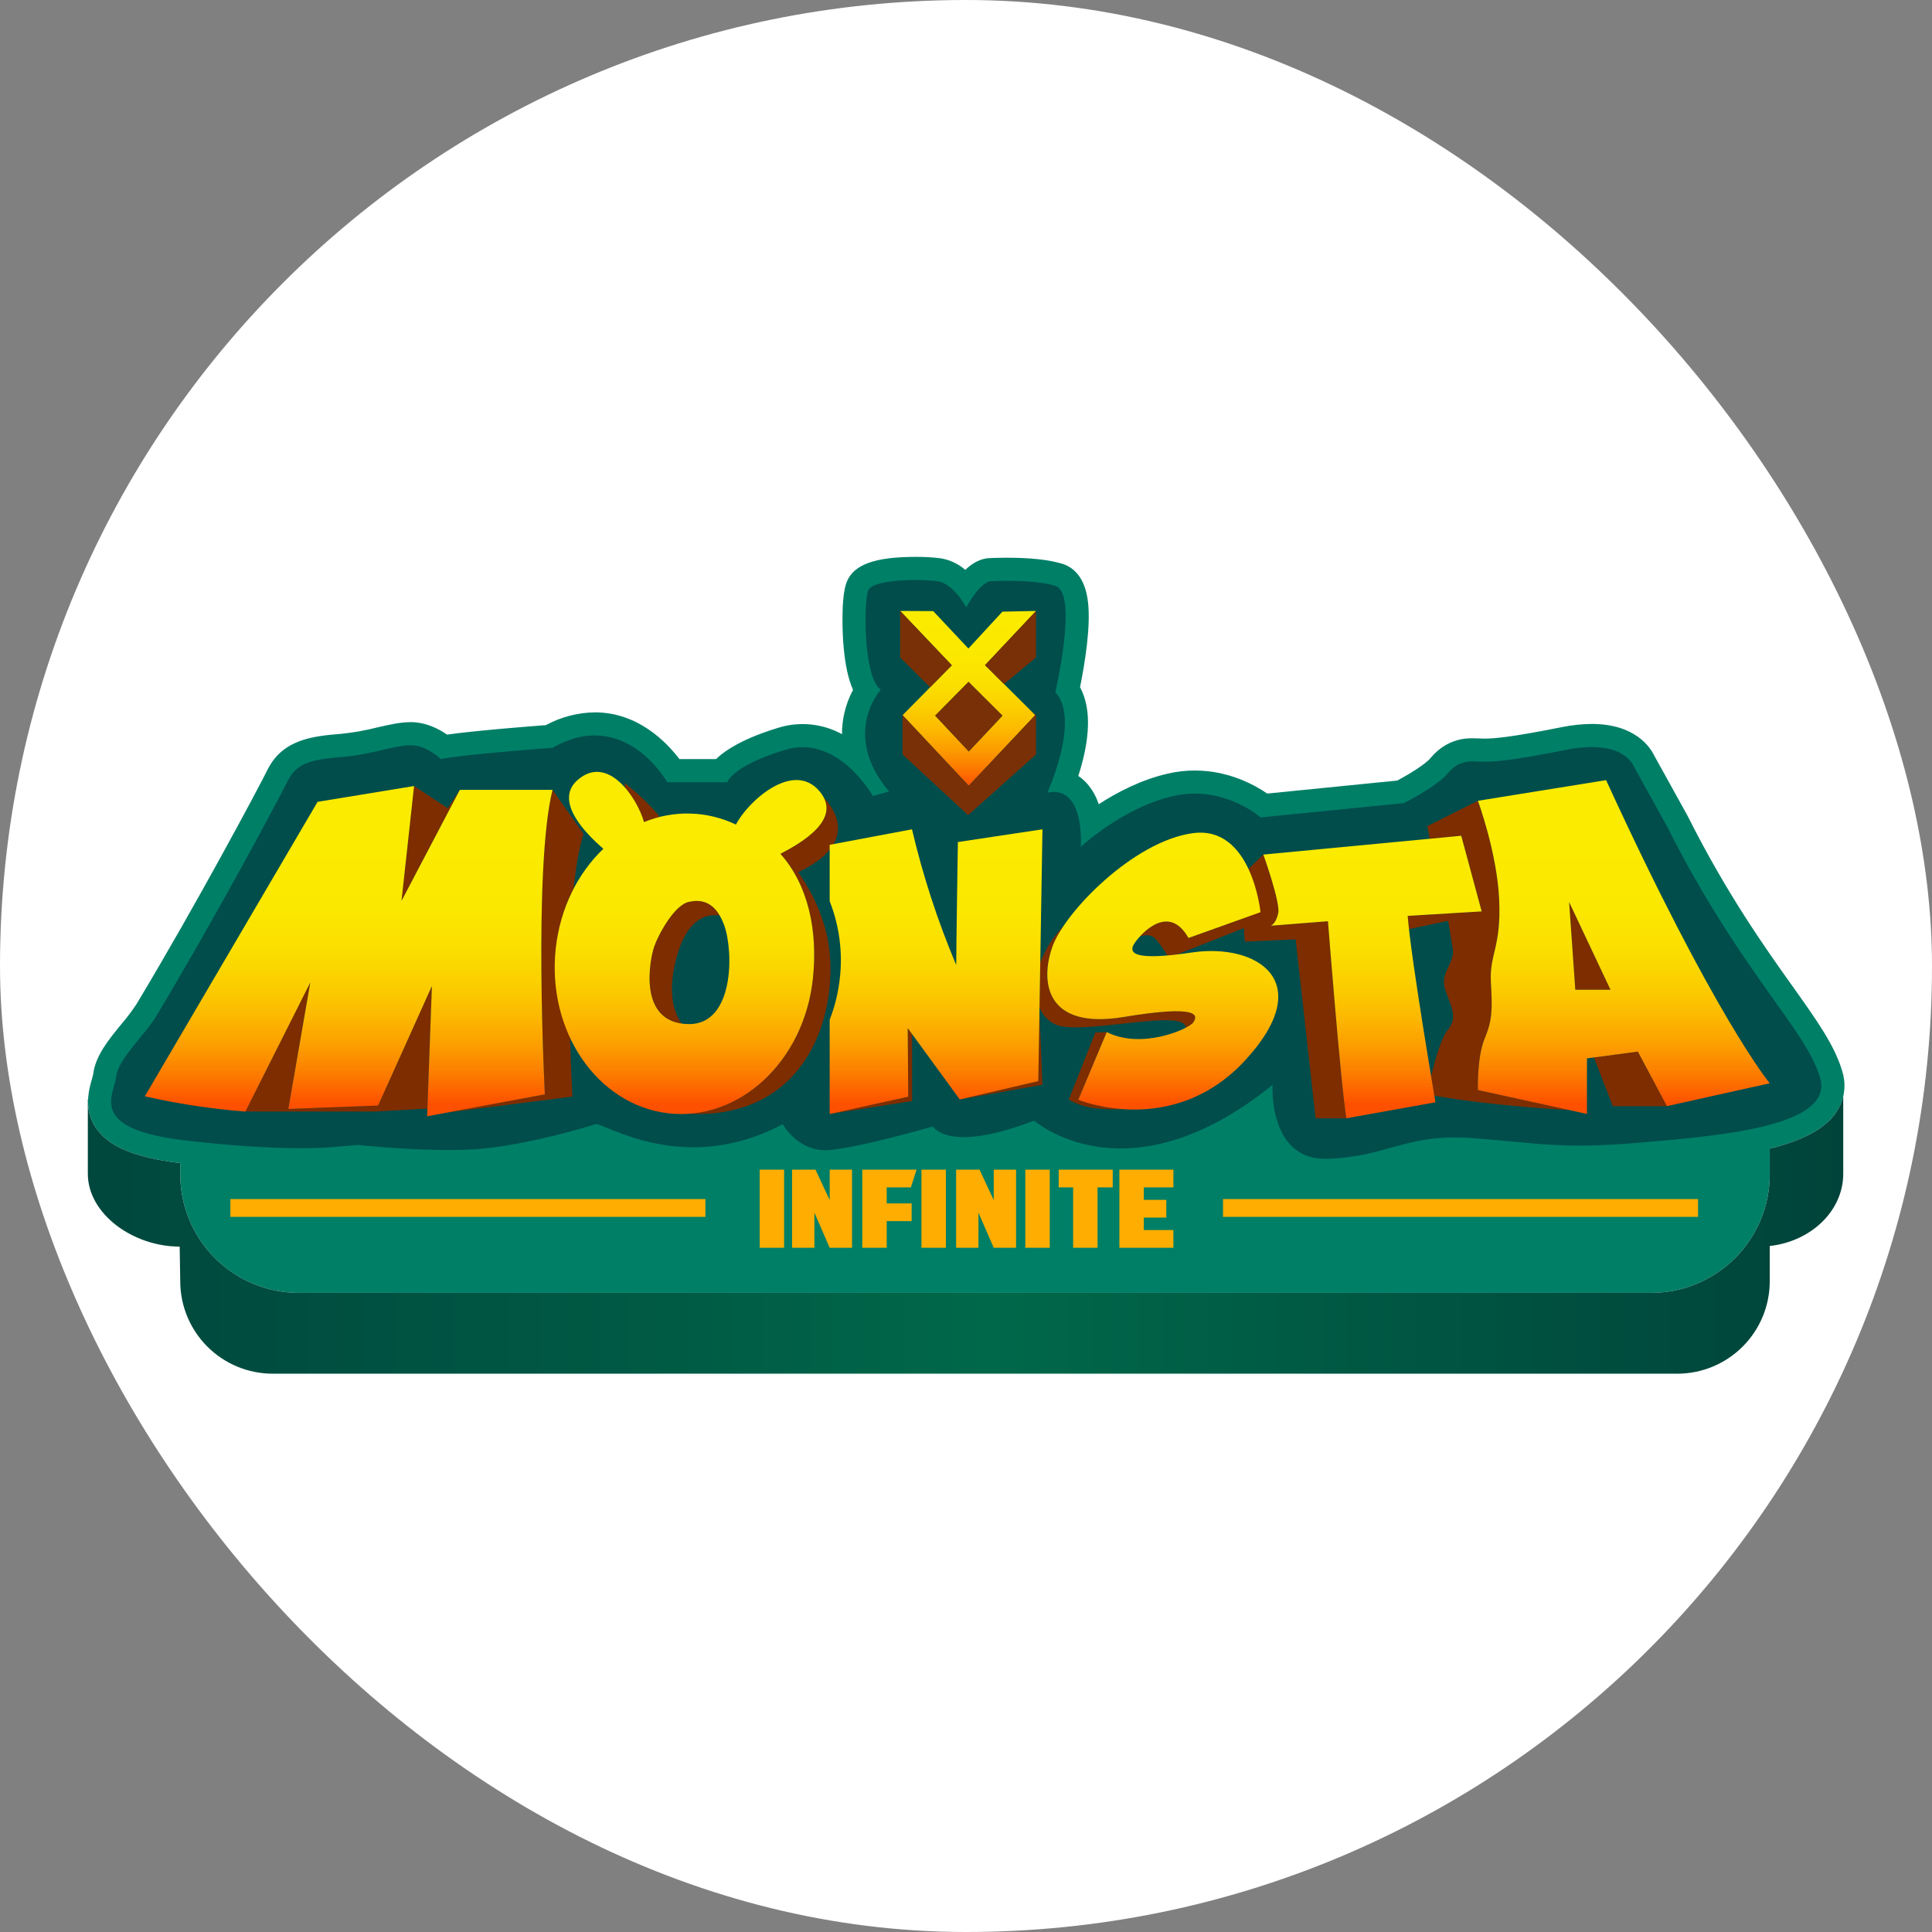<svg width="250" height="250" viewBox="0 0 250 250" fill="none" xmlns="http://www.w3.org/2000/svg">
<rect x="0" y="0" width="250" height="250" fill="#808080" stroke="none"/>
<rect width="250" height="250" rx="125" fill="white"/>
<g clip-path="url(#clip0_242_94446)">
<path d="M238.4 138.666C237.449 135.336 235.134 132.085 231.93 127.586C228.357 122.568 223.463 115.696 218.371 105.566C218.353 105.531 218.335 105.495 218.315 105.461L214.057 97.774C213.527 96.674 211.569 93.679 205.972 93.679C204.654 93.691 203.341 93.832 202.052 94.1C195.524 95.406 193.332 95.574 192.151 95.574C192.025 95.574 191.909 95.572 191.798 95.569C191.67 95.566 191.54 95.56 191.408 95.554C191.163 95.543 190.885 95.531 190.587 95.531H190.578C189.741 95.531 187.233 95.541 185.093 98.109C184.427 98.909 182.301 100.212 180.801 101.004L163.976 102.686C162.319 101.548 158.965 99.705 154.623 99.704C153.454 99.705 152.289 99.837 151.149 100.097C147.674 100.886 144.535 102.534 142.174 104.067C141.847 103.053 141.312 102.118 140.603 101.323C140.284 100.977 139.925 100.671 139.533 100.411C139.76 99.703 139.988 98.922 140.184 98.104C141.11 94.237 140.965 91.161 139.757 88.929C140.021 87.63 140.412 85.525 140.656 83.352C140.9 81.178 140.947 79.431 140.799 78.019C140.433 74.55 138.761 73.343 137.423 72.941C135.716 72.429 133.312 72.168 130.278 72.168C129.174 72.168 128.341 72.205 128.098 72.217C127.007 72.243 125.941 72.753 124.906 73.74C124.009 72.959 122.913 72.442 121.739 72.247C120.654 72.113 119.561 72.051 118.468 72.061C113.209 72.061 110.465 73.057 109.571 75.292C108.723 77.41 109.091 82.796 109.107 83.024C109.318 86.012 109.802 87.963 110.38 89.27C109.859 90.25 109.473 91.297 109.233 92.381C109.043 93.242 108.95 94.12 108.954 95.001C107.706 94.317 106.334 93.892 104.918 93.749C103.502 93.607 102.073 93.75 100.714 94.172C96.346 95.501 93.958 96.969 92.658 98.228H87.918C86.237 96.008 82.532 92.18 76.974 92.179C74.758 92.209 72.583 92.777 70.634 93.832C68.338 94.006 61.4 94.551 57.854 95.058C56.767 94.308 55.093 93.444 53.149 93.444C51.785 93.444 50.336 93.779 48.801 94.133C47.3 94.516 45.772 94.789 44.23 94.949C40.667 95.246 36.628 95.583 34.629 99.581C33.361 102.117 25.608 116.693 17.698 129.876C17.086 130.811 16.413 131.704 15.684 132.55C14.047 134.546 12.357 136.61 12.062 138.967C12.047 139.091 11.951 139.43 11.881 139.678C11.502 141.023 10.793 143.527 12.392 145.924C14.021 148.366 17.399 149.781 23.325 150.506V151.973C23.325 156.036 24.938 159.932 27.811 162.805C30.683 165.678 34.579 167.292 38.642 167.292H213.687C215.699 167.292 217.691 166.896 219.549 166.126C221.408 165.356 223.096 164.228 224.519 162.806C225.941 161.383 227.07 159.695 227.839 157.836C228.609 155.978 229.005 153.986 229.005 151.974V148.632C233.395 147.543 236.147 146.044 237.569 143.982C238.103 143.218 238.456 142.342 238.6 141.42C238.744 140.499 238.676 139.557 238.4 138.666Z" fill="#007F67"/>
<path d="M237.568 143.982C236.147 146.044 233.395 147.543 229.005 148.632V151.973C229.005 153.985 228.609 155.976 227.839 157.835C227.069 159.693 225.941 161.382 224.518 162.804C223.096 164.227 221.407 165.355 219.549 166.125C217.69 166.895 215.698 167.291 213.687 167.291H38.642C34.579 167.291 30.683 165.677 27.811 162.804C24.938 159.931 23.324 156.035 23.324 151.973V150.505C17.399 149.78 14.021 148.365 12.391 145.922C11.673 144.844 11.325 143.561 11.401 142.267H11.365V151.876C11.365 157.087 17.219 161.311 23.251 161.311L23.324 165.787C23.324 168.961 24.585 172.005 26.83 174.249C29.074 176.494 32.118 177.755 35.293 177.755H217.036C220.211 177.755 223.255 176.494 225.499 174.249C227.744 172.005 229.005 168.961 229.005 165.787V161.231C234.369 160.633 238.515 156.674 238.515 151.877V141.853C238.338 142.616 238.016 143.339 237.568 143.982Z" fill="url(#paint0_linear_242_94446)"/>
<path d="M20.261 131.414C18.659 134.084 15.329 136.945 15.029 139.337C14.73 141.729 11.292 146.065 23.849 147.559C36.405 149.053 42.684 148.456 42.684 148.456L46.272 148.157C46.272 148.157 56.86 149.29 63.076 148.574C69.293 147.858 76.169 145.765 77.067 145.466C77.964 145.167 88.428 152.342 101.284 145.466C101.284 145.466 103.272 149.166 107.361 148.811C111.449 148.456 120.718 145.765 120.718 145.765C120.718 145.765 122.686 149.323 133.81 145.003C133.81 145.003 145.832 155.631 164.667 140.384C164.667 140.384 164.069 150.25 171.843 149.951C179.616 149.652 182.008 146.662 190.379 147.26C198.751 147.858 201.74 148.755 212.205 147.858C222.669 146.961 237.319 145.765 235.526 139.487C233.733 133.208 225.175 125.755 215.7 106.909L211.393 99.133C211.393 99.133 210.113 95.537 202.638 97.032C195.164 98.526 193.08 98.588 191.73 98.558C190.38 98.527 188.885 98.228 187.39 100.022C185.895 101.815 181.662 103.922 181.662 103.922L163.109 105.777C163.109 105.777 158.389 101.516 151.812 103.012C145.234 104.507 139.853 109.589 139.853 109.589C139.853 109.589 140.46 101.523 135.522 102.566C135.522 102.566 139.853 93.144 136.564 89.557C136.564 89.557 139.554 76.701 136.564 75.805C133.574 74.909 128.192 75.207 128.192 75.207C128.192 75.207 126.942 75.131 125.027 78.607C125.027 78.607 123.409 75.506 121.316 75.207C119.223 74.908 112.945 74.908 112.347 76.403C111.749 77.897 111.717 87.726 113.975 89.24C113.975 89.24 108.759 94.939 115.038 102.414L112.945 103.012C112.945 103.012 108.46 94.939 101.583 97.032C94.707 99.125 94.109 101.218 94.109 101.218H86.335C86.335 101.218 80.876 91.417 71.497 96.766C71.497 96.766 59.726 97.63 57.035 98.228C57.035 98.228 55.241 96.434 53.148 96.434C51.055 96.434 48.066 97.63 44.478 97.929C40.89 98.228 38.498 98.527 37.302 100.919C36.106 103.311 28.334 117.96 20.261 131.414Z" fill="#004D4C"/>
<path d="M125.354 101.679L116.794 92.541L123.167 86.088L116.484 79.057L120.76 79.079L125.309 83.919L129.716 79.146L134.067 79.057L127.467 86.069L133.962 92.534L125.354 101.679ZM121.017 92.601L125.358 97.236L129.715 92.608L125.325 88.237L121.017 92.601Z" fill="url(#paint1_linear_242_94446)"/>
<path d="M123.164 86.089L116.48 79.059V85.073L120.348 88.94L123.164 86.089Z" fill="#7A3006"/>
<path d="M121.014 92.601L125.356 97.236L129.712 92.608L125.322 88.238L121.014 92.601Z" fill="#7A3006"/>
<path d="M127.461 86.07L129.917 88.515L134.06 85.073V79.059L127.461 86.07Z" fill="#7A3006"/>
<path d="M133.959 92.535L125.351 101.679L116.791 92.542V97.629L125.272 105.478L134.063 97.629V92.535L133.611 92.189L133.959 92.535Z" fill="#7A3006"/>
<path d="M51.953 116.579L53.579 101.714L57.941 104.588L59.504 102.207L51.953 116.579ZM75.514 107.91L71.495 102.207C68.979 112.374 70.503 141.614 70.503 141.614L57.909 143.957L74.071 141.896C74.071 141.896 73.887 138.768 73.777 134.327C70.007 125.243 72.735 117.742 74.23 114.988C74.509 112.192 74.921 109.718 75.514 107.91ZM55.888 127.591L48.927 143.058L37.309 143.498L40.15 127.133L31.752 143.836H48.582L55.306 143.447L55.888 127.591ZM83.338 106.38C84.011 106.108 84.702 105.885 85.406 105.711C84.029 104.075 82.478 102.594 80.78 101.293L80.932 101.98C82.023 103.269 82.842 104.766 83.338 106.38ZM103.287 112.863C110.992 109.207 108.19 104.901 106.581 103.18C108.292 106.434 103.495 109.172 100.983 110.486C104.565 114.488 105.858 120.413 105.183 126.671C104.139 136.342 97.171 143.636 89.043 144.129C89.308 144.142 89.582 144.152 89.877 144.156C104.781 144.341 108.457 130.816 107.245 122.387C106.647 118.229 104.648 114.805 103.287 112.863ZM117.457 133.031L117.525 141.917L107.36 144.157L118.026 142.477V133.81L117.457 133.031ZM134.354 139.897L124.197 142.274L134.893 140.366L134.504 130.839L134.354 139.897ZM147.503 121.181C148.123 120.966 148.983 120.857 149.581 121.549C150.135 122.197 150.626 122.896 151.047 123.638C151.437 123.604 151.852 123.563 152.302 123.51L162.572 119.456L163.108 118.037L153.786 121.377C151.695 117.66 148.926 119.615 147.503 121.181ZM153.418 132.996C153.943 132.723 154.297 132.47 154.412 132.298C154.969 131.463 155.456 129.934 145.369 131.602C135.282 133.271 134.567 127.009 136.186 122.49C136.56 121.537 137.047 120.633 137.638 119.797L137.636 119.795C136.338 121.158 135.311 122.755 134.608 124.501L134.51 130.416C135.082 131.664 136.051 132.507 137.165 132.76C140.105 133.426 147.025 132.012 150.912 132.012C152.98 132.013 153.44 132.52 153.418 132.996ZM139.526 142.315L143.212 133.55L141.741 133.604L138.301 142.274C140.638 143.865 145.181 143.516 145.181 143.516C143.248 143.39 141.343 142.986 139.526 142.315V142.315ZM164.453 119.788C164.453 119.788 165.117 119.523 165.404 118.148C165.691 116.772 163.477 110.582 163.477 110.582L160.48 113.477L161.078 121.849L167.655 121.55L170.236 144.705H174.216C173.475 140.154 171.836 119.205 171.836 119.205L164.453 119.788ZM206.251 136.835L208.7 143.137H215.698L211.935 136.079L206.251 136.835ZM203.842 128.074L203.043 116.726L208.396 128.074H203.842ZM191.238 141.052C191.238 141.052 191.104 136.819 192.112 134.4C193.12 131.981 193.12 130.637 192.918 127.075C192.717 123.514 194.262 122.573 193.993 116.458C193.824 112.601 192.773 108.506 192.019 106.006C191.539 104.52 191.238 103.624 191.238 103.624L184.697 106.9L184.995 108.536L189.083 108.148L191.727 117.935L182.152 118.517C182.188 118.994 182.245 119.572 182.319 120.224L187.388 119.157L187.986 122.745C188.285 124.539 186.491 125.734 186.911 127.643C187.33 129.552 188.883 131.415 187.388 133.209C186.474 134.306 185.672 137.201 185.187 139.287C185.361 140.336 185.505 141.192 185.604 141.777C193.518 143.174 203.042 143.638 203.042 143.638L191.238 141.052ZM89.126 116.703C87.232 117.126 85.194 120.94 84.654 122.477C84.141 123.939 82.547 131.624 88.191 132.444C87.219 131.06 86.312 128.464 87.529 123.941C88.946 118.678 91.581 118.223 93.137 118.478C91.922 116.394 90.26 116.451 89.126 116.703Z" fill="#7E2D00"/>
<path d="M41.095 103.758L53.58 101.713L51.954 116.578L59.505 102.205H71.496C68.98 112.373 70.504 141.613 70.504 141.613L55.269 144.447L55.889 127.59L48.928 143.058L37.31 143.498L40.152 127.133L31.753 143.836C27.374 143.494 23.025 142.835 18.74 141.864L41.095 103.758ZM100.984 110.486C104.566 114.489 105.859 120.414 105.184 126.671C104.031 137.355 95.648 145.138 86.46 144.057C77.271 142.975 70.758 133.438 71.911 122.754C72.477 117.511 74.787 112.969 78.077 109.828C75.749 107.837 71.628 103.619 74.764 100.912C78.68 97.531 82.459 103.269 83.339 106.38C85.233 105.595 87.271 105.218 89.32 105.274C91.37 105.329 93.384 105.816 95.233 106.702C96.657 103.846 102.617 98.274 106.067 102.414C109.057 106.002 103.691 109.071 100.984 110.486H100.984ZM93.701 119.699C92.492 116.378 90.448 116.409 89.127 116.703C87.233 117.126 85.195 120.94 84.655 122.477C84.116 124.014 82.379 132.415 89.088 132.52C95.005 132.611 94.951 123.129 93.702 119.699H93.701ZM153.787 121.376L163.108 118.037C163.108 118.037 161.995 106.768 154.343 107.812C146.692 108.855 137.807 117.971 136.187 122.49C134.568 127.009 135.283 133.272 145.37 131.602C155.458 129.933 154.97 131.463 154.414 132.298C153.857 133.133 147.746 135.855 143.214 133.55L139.527 142.315C139.527 142.315 151.77 147.393 161.161 137.167C170.552 126.942 162.614 122.002 154.206 123.255C146.916 124.34 145.858 123.425 146.832 122.018C147.806 120.611 151.283 116.924 153.787 121.376H153.787ZM163.478 110.582C163.478 110.582 165.692 116.772 165.405 118.147C165.118 119.523 164.455 119.788 164.455 119.788L171.837 119.206C171.837 119.206 173.476 140.154 174.218 144.705L185.751 142.638C185.751 142.638 182.577 124.072 182.153 118.517L191.729 117.935L189.084 108.148L163.478 110.582ZM229.004 140.178L215.699 143.135L211.936 136.079L205.351 136.953V144.143L191.24 141.052C191.24 141.052 191.105 136.818 192.113 134.399C193.121 131.98 193.121 130.636 192.92 127.075C192.718 123.514 194.263 122.573 193.995 116.458C193.726 110.343 191.24 103.623 191.24 103.623L207.829 100.951C221.91 131.657 229.004 140.178 229.004 140.178ZM208.397 128.071L203.043 116.724L203.843 128.071H208.397ZM123.948 108.963C123.948 108.963 123.734 122.802 123.734 124.876C121.336 119.193 119.422 113.318 118.012 107.314L107.36 109.32V116.614C108.619 119.807 109.068 123.263 108.666 126.671C108.459 128.484 108.02 130.262 107.36 131.962V144.157L117.525 141.917L117.457 133.03L124.197 142.274L134.355 139.897L134.894 107.314L123.948 108.963Z" fill="url(#paint2_linear_242_94446)"/>
<path d="M98.302 151.353H101.463V161.459H98.302V151.353ZM119.237 161.459H122.398V151.353H119.237L119.237 161.459ZM132.676 161.459H135.837V151.353H132.676L132.676 161.459ZM136.994 153.645H138.861V161.459H142.022V153.645H143.986V151.353H136.995L136.994 153.645ZM144.847 161.459H151.838V159.167H148.008V157.553H150.92V155.26H148.008V153.646H151.838V151.353H144.847L144.847 161.459ZM117.867 153.645L118.602 151.353H111.578V161.459H114.739V158.013H117.965V155.721H114.738V153.645H117.867ZM107.364 155.293L105.527 151.353H102.497V161.459H105.385V156.926L107.364 161.459H110.252V151.353H107.364V155.293ZM128.59 155.293L126.753 151.353H123.723V161.459H126.611V156.926L128.59 161.459H131.478V151.353H128.59V155.293ZM29.811 157.462H91.281V155.157H29.811V157.462ZM158.258 155.157V157.462H219.728V155.157H158.258Z" fill="#FFAD00"/>
</g>
<defs>
<linearGradient id="paint0_linear_242_94446" x1="11.365" y1="159.804" x2="238.515" y2="159.804" gradientUnits="userSpaceOnUse">
<stop stop-color="#00473D"/>
<stop offset="0.35" stop-color="#005C45"/>
<stop offset="0.513" stop-color="#00684A"/>
<stop offset="1" stop-color="#00433A"/>
</linearGradient>
<linearGradient id="paint1_linear_242_94446" x1="125.275" y1="80.262" x2="125.275" y2="101.792" gradientUnits="userSpaceOnUse">
<stop stop-color="#FBEB00"/>
<stop offset="0.227" stop-color="#FBE800"/>
<stop offset="0.387" stop-color="#FBDF00"/>
<stop offset="0.527" stop-color="#FBCF00"/>
<stop offset="0.655" stop-color="#FCB900"/>
<stop offset="0.775" stop-color="#FC9D00"/>
<stop offset="0.888" stop-color="#FC7A00"/>
<stop offset="0.996" stop-color="#FD5200"/>
<stop offset="1" stop-color="#FD5000"/>
</linearGradient>
<linearGradient id="paint2_linear_242_94446" x1="123.872" y1="109.863" x2="123.872" y2="142.855" gradientUnits="userSpaceOnUse">
<stop stop-color="#FBEB00"/>
<stop offset="0.227" stop-color="#FBE800"/>
<stop offset="0.387" stop-color="#FBDF00"/>
<stop offset="0.527" stop-color="#FBCF00"/>
<stop offset="0.655" stop-color="#FCB900"/>
<stop offset="0.775" stop-color="#FC9D00"/>
<stop offset="0.888" stop-color="#FC7A00"/>
<stop offset="0.996" stop-color="#FD5200"/>
<stop offset="1" stop-color="#FD5000"/>
</linearGradient>
<clipPath id="clip0_242_94446">
<rect width="227.302" height="227.302" fill="white" transform="translate(11.365 11.364)"/>
</clipPath>
</defs>
</svg>
